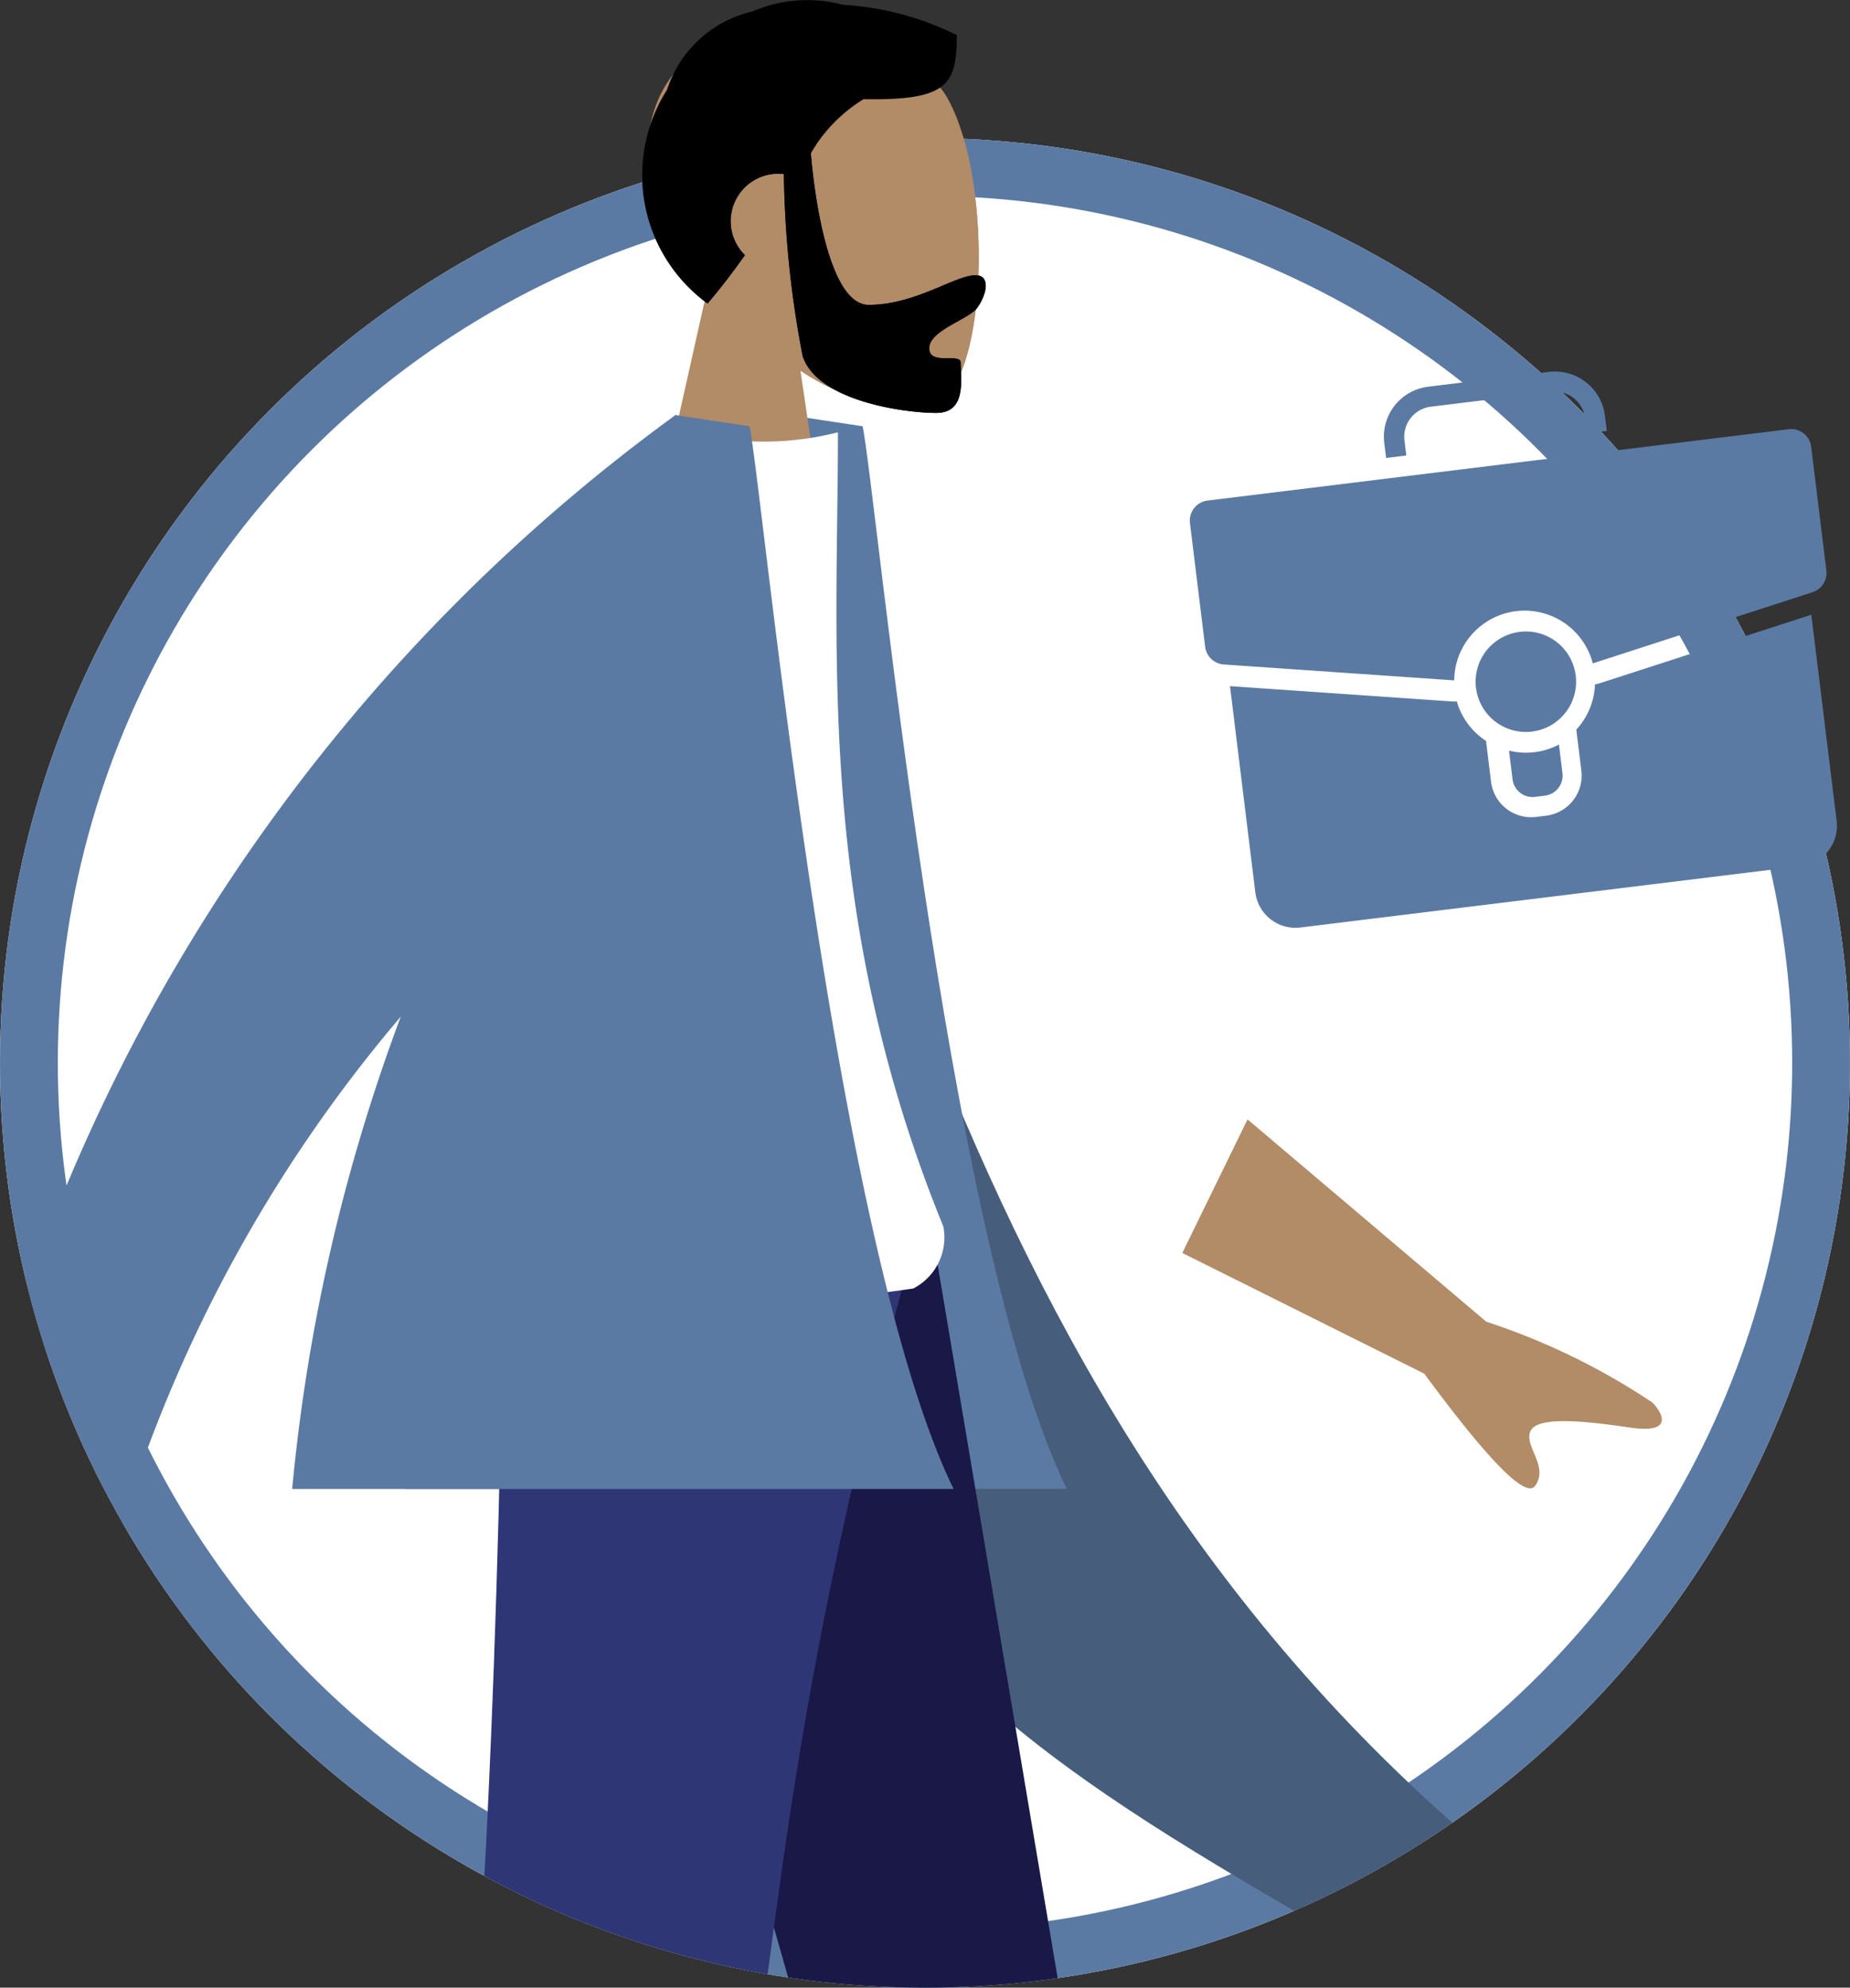 <svg xmlns="http://www.w3.org/2000/svg" width="32" height="34.388" viewBox="0 0 32 34.388">
    <rect x="0" y="0" width="32" height="34.388" fill="#333333" stroke="none"/>
    <defs>
        <clipPath id="iv879s5uma">
            <circle data-name="Ellipse 269" cx="16" cy="16" r="16" transform="translate(18 378)" style="fill:#fff"/>
        </clipPath>
    </defs>
    <g data-name="Group 2248" transform="translate(-18 -375.612)">
        <circle data-name="Ellipse 283" cx="16" cy="16" r="16" transform="translate(18 378)" style="fill:#fff"/>
        <g data-name="Ellipse 284" transform="translate(18 378)" style="stroke:#5b7aa3;fill:none">
            <circle cx="16" cy="16" r="16" style="stroke:none"/>
            <circle cx="16" cy="16" r="15.5" style="fill:none"/>
        </g>
        <path d="m.717 6.674.444-2.044A3.55 3.55 0 0 1 .148 2.014c.21-2.869 4.374-2.237 5.185-.79S6.046 6.345 5 6.6a3.884 3.884 0 0 1-2.263-.7l.1.773z" transform="translate(29.058 376.091)" style="fill:#b28b67"/>
        <g data-name="Group 2246">
            <g data-name="Mask Group 20" style="clip-path:url(#iv879s5uma)">
                <g data-name="Group 10">
                    <path d="M4.383 11.548a.809.809 0 0 0-1.068-.415c-1.133.345-2.068 1.128-3.191.2-.138-.114-.254-.489.184-.707a12.944 12.944 0 0 0 2.946-1.9C3.766 7.97 6.716 0 6.716 0l2.423.352S5.238 8.815 4.957 9.3c-.423.733.074 2.009.269 2.684a.821.821 0 0 1-.226.039c-.314 0-.458-.238-.617-.475zM28.47 5.914l-4.185-2.088 1.128-2.311 4.129 3.5a11.745 11.745 0 0 1 2.876 1.4c.175.184.377.545-.395.431s-1.589-.2-1.714.058.322.607.08.949a.1.1 0 0 1-.088.045q-.372-.005-1.831-1.984z" transform="translate(14.166 393.463)" style="fill:#b28b67"/>
                    <path data-name="Coat Back" d="M0 .763 1.7 0c2.472 4.89 5.678 9.666 11.1 13.365l-1.061 2.266C7.063 13.4 2.68 11.738.63 7.96-.058 6.692.091 2.343 0 .763z" transform="rotate(5.13 -4374.653 558.306)" style="fill:#465d7c"/>
                    <path data-name="Clothes Body" d="M0 18.1h11.441C9.327 13.779 8.127.692 7.91-.284L6.631-.478C4.343 3.559.391 11.855 0 18.1z" transform="translate(25.011 383.271)" style="stroke:transparent;stroke-miterlimit:10;fill:#5b7aa3"/>
                    <path data-name="Head" d="m0 9.785 1.155-5.162A3.547 3.547 0 0 1 .148 2.014c.21-2.869 4.374-2.238 5.184-.79S6.046 6.345 5 6.6a3.817 3.817 0 0 1-2.212-.673l.568 3.855z" transform="translate(29.057 376.091)" style="fill:#b28b67"/>
                    <path d="M2.764 6.162a17.717 17.717 0 0 1-.325-3.15.829.829 0 0 0-.1-.006.821.821 0 0 0-.573 1.408c-.19.268-.4.548-.647.837a2.75 2.75 0 0 1-.7-3.7A2.027 2.027 0 0 1 1.89.2 2.381 2.381 0 0 1 3.453.082a5.085 5.085 0 0 1 1.976.527c0 .872-.169 1.131-1.612 1.108a2.662 2.662 0 0 0-.911.932c0 .028.193 2.626 1 2.626s1.495-.513 1.85-.513c.259 0 .2.324.029.564-.141.2-.83.389-.83.7 0 .173.174.173.325.173.116 0 .22 0 .22.079 0 .3.1.867-.427.867s-2.049-.198-2.309-.983z" transform="translate(29.12 375.611)" style="fill:#191847"/>
                    <path d="m0 0 4.959 17.4 3.618 12.828h2.639L6.132 0z" transform="translate(28.041 397.22)" style="fill:#191847"/>
                    <path data-name="Leg" d="M6.089 0c-.115 8.969-.506 13.861-.626 14.676S3.522 20.675 0 30.228h2.734q6.725-13.747 7.508-15.552c.522-1.2.5-6.1 2.929-14.676z" transform="translate(20.625 397.22)" style="fill:#2f3676"/>
                    <path d="M0 2.872.137 0h2.872a20.437 20.437 0 0 0 5.335 2.325v.547h-5.2L1.368 2.6v.274z" style="fill:#191847" transform="translate(20.251 427.127)" data-name="Left Shoe"/>
                    <g data-name="Right Shoe">
                        <path data-name="Shoe" d="M0 2.872.137 0h2.872a20.437 20.437 0 0 0 5.335 2.325v.547h-5.2L1.368 2.6v.274z" transform="translate(36.396 427.127)" style="fill:#191847"/>
                    </g>
                    <path d="M0 14.813a27.172 27.172 0 0 0 7.945 0 .993.993 0 0 0 .52-1.073C6.256 8.326 6.642 3.76 6.642 0a5.2 5.2 0 0 1-2.128.092C1.79 3.967.538 8.412 0 14.813z" transform="translate(25.852 383.091)" style="fill:#fff"/>
                    <path data-name="Coat Front" d="M0 18.588A31.491 31.491 0 0 1 12.212 0v.007L13.484.2c.217.976 1.417 14.063 3.531 18.385H5.574a31.662 31.662 0 0 1 1.878-8.171 24.9 24.9 0 0 0-4.844 8.844z" transform="translate(17.48 382.787)" style="fill:#5b7aa3"/>
                </g>
            </g>
            <path data-name="Hair" d="M31.884 381.774a17.72 17.72 0 0 1-.325-3.15.811.811 0 0 0-.1-.006.822.822 0 0 0-.574 1.409c-.19.267-.4.548-.646.837a2.751 2.751 0 0 1-.7-3.7 2.027 2.027 0 0 1 1.471-1.352 2.384 2.384 0 0 1 1.562-.118 5.1 5.1 0 0 1 1.978.526c0 .872-.169 1.131-1.613 1.108a2.665 2.665 0 0 0-.911.933c0 .021.191 2.626 1 2.626s1.494-.513 1.847-.513c.259 0 .2.323.03.563-.141.2-.831.389-.831.7 0 .173.173.173.324.172.117 0 .22 0 .22.08 0 .3.1.867-.427.867s-2.045-.197-2.305-.982z"/>
            <path data-name="Path 50" d="M37.294 11.615v-.262a.872.872 0 0 0-.873-.873h-2.1a.872.872 0 0 0-.873.873v.262h.352v-.262a.523.523 0 0 1 .524-.524h2.1a.523.523 0 0 1 .524.524v.262h.349z" transform="rotate(-7 3078.132 127.86)" style="fill-rule:evenodd;fill:#5b7aa3"/>
            <path data-name="Path 51" d="M44.354 49.536a.869.869 0 1 1-.868-.869.868.868 0 0 1 .868.869" transform="rotate(-7 2806.004 211.046)" style="fill-rule:evenodd;fill:#5b7aa3"/>
            <path data-name="Path 52" d="M11.908 52.927V53.638a.7.7 0 0 1-.7.7h-.174a.7.7 0 0 1-.7-.7V52.927a1.218 1.218 0 0 1-.419-.741.341.341 0 0 1-.071-.006l-3.79-.733v3.593a.7.7 0 0 0 .7.7h8.731a.7.7 0 0 0 .7-.7v-3.594l-3.79.733a.344.344 0 0 1-.071.006 1.217 1.217 0 0 1-.419.741z" transform="rotate(-7 2769.733 -52.12)" style="fill-rule:evenodd;fill:#5b7aa3"/>
            <path data-name="Path 53" d="M7.224 27.015a1.218 1.218 0 0 1 2.415 0l3.923-.759a.349.349 0 0 0 .283-.343v-2.157a.349.349 0 0 0-.349-.349H3.368a.349.349 0 0 0-.349.349v2.157a.349.349 0 0 0 .283.343l3.923.759z" transform="rotate(-7 2971.173 -86.525)" style="fill-rule:evenodd;fill:#5b7aa3"/>
            <path data-name="Path 54" d="M47.252 66.145a1.222 1.222 0 0 1-.873 0v.5a.349.349 0 0 0 .349.349h.172a.349.349 0 0 0 .349-.349v-.5z" transform="rotate(-7 2681.272 245.987)" style="fill-rule:evenodd;fill:#5b7aa3"/>
        </g>
    </g>
</svg>
